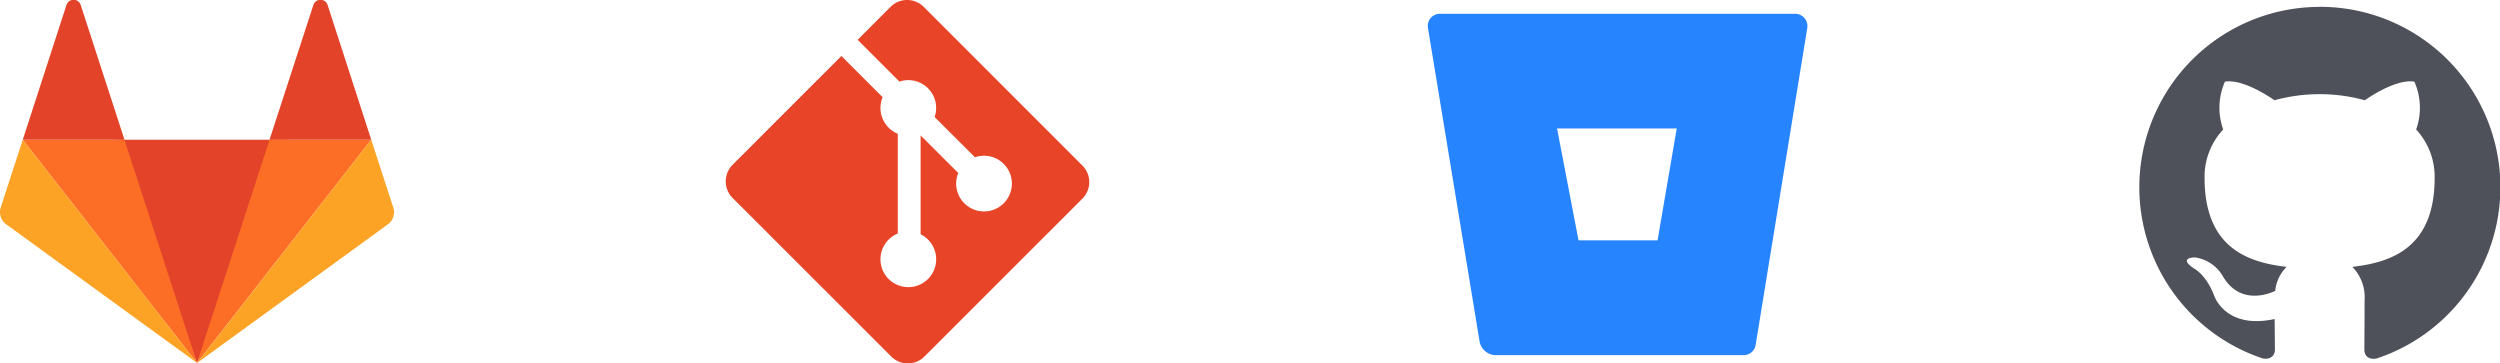 <svg xmlns="http://www.w3.org/2000/svg" width="344.66" height="50.11"><path d="M149.22 22.82L127.34.94a3.23 3.23 0 00-4.56 0l-4.54 4.55 5.76 5.76a3.83 3.83 0 014.85 4.88l5.56 5.55a3.84 3.84 0 11-2.3 2.17l-5.19-5.18V32.3a3.84 3.84 0 11-4.41.73 3.9 3.9 0 011.26-.84V18.44a3.78 3.78 0 01-1.26-.84 3.85 3.85 0 01-.83-4.2L116 7.72l-15 15a3.23 3.23 0 000 4.57l21.88 21.87a3.23 3.23 0 004.56 0l21.78-21.77a3.22 3.22 0 000-4.57z" fill="#e84427"/><path fill="#e24329" d="M27.16 50.04l12.57-30.78h-23.7l11.13 30.78z"/><path fill="#fc6d26" d="M27.16 50.04l-10-30.78H3.14z"/><path fill="#fca326" d="M3.14 19.26L.1 28.6a2.07 2.07 0 00.75 2.32l26.31 19.11z"/><path fill="#e24329" d="M3.14 19.26h14.02L11.13.7a1.03 1.03 0 00-1.97 0z"/><path fill="#fc6d26" d="M27.16 50.04l10-30.78h14.02z"/><path fill="#fca326" d="M51.18 19.26l3.04 9.35a2.07 2.07 0 01-.75 2.32l-26.3 19.11z"/><path fill="#e24329" d="M51.18 19.26H37.16L43.2.7a1.03 1.03 0 011.97 0z"/><g><path d="M217.57 33.13h10.95l2.64-15.42h-16.5z" fill="none"/><path d="M198.54 1.9a1.68 1.68 0 00-1.7 1.64 1.73 1.73 0 00.02.3l7.12 43.22a2.28 2.28 0 002.23 1.9h34.16a1.68 1.68 0 001.67-1.41l7.12-43.7a1.7 1.7 0 00-1.67-1.95zm29.98 31.23h-10.9l-2.96-15.42h16.5z" fill="#2684ff"/><path d="M51.59 18.86H35.85L33.2 34.28H22.3L9.43 49.56a2.3 2.3 0 001.47.55h34.16a1.68 1.68 0 001.68-1.4z" transform="translate(195.31 -1.15)" fill="url(#a)"/></g><path d="M319.8.95a24.87 24.87 0 00-7.87 48.46c1.23.23 1.7-.53 1.7-1.2l-.04-4.23c-6.91 1.5-8.38-3.33-8.38-3.33-1.13-2.87-2.76-3.65-2.76-3.65-2.26-1.54.17-1.51.17-1.51a5.28 5.28 0 013.81 2.56c2.22 3.8 5.82 2.7 7.24 2.06a5.4 5.4 0 011.57-3.32c-5.51-.62-11.31-2.75-11.31-12.28a9.55 9.55 0 012.57-6.66 8.94 8.94 0 01.23-6.58s2.09-.68 6.84 2.55a23.52 23.52 0 0112.45 0c4.75-3.23 6.84-2.55 6.84-2.55a8.89 8.89 0 01.24 6.58 9.61 9.61 0 012.55 6.67c0 9.55-5.81 11.64-11.35 12.27a5.97 5.97 0 011.69 4.6c0 3.34-.03 6-.03 6.83 0 .67.44 1.44 1.7 1.2A24.87 24.87 0 00319.8.94z" fill="#4e5159"/></svg>